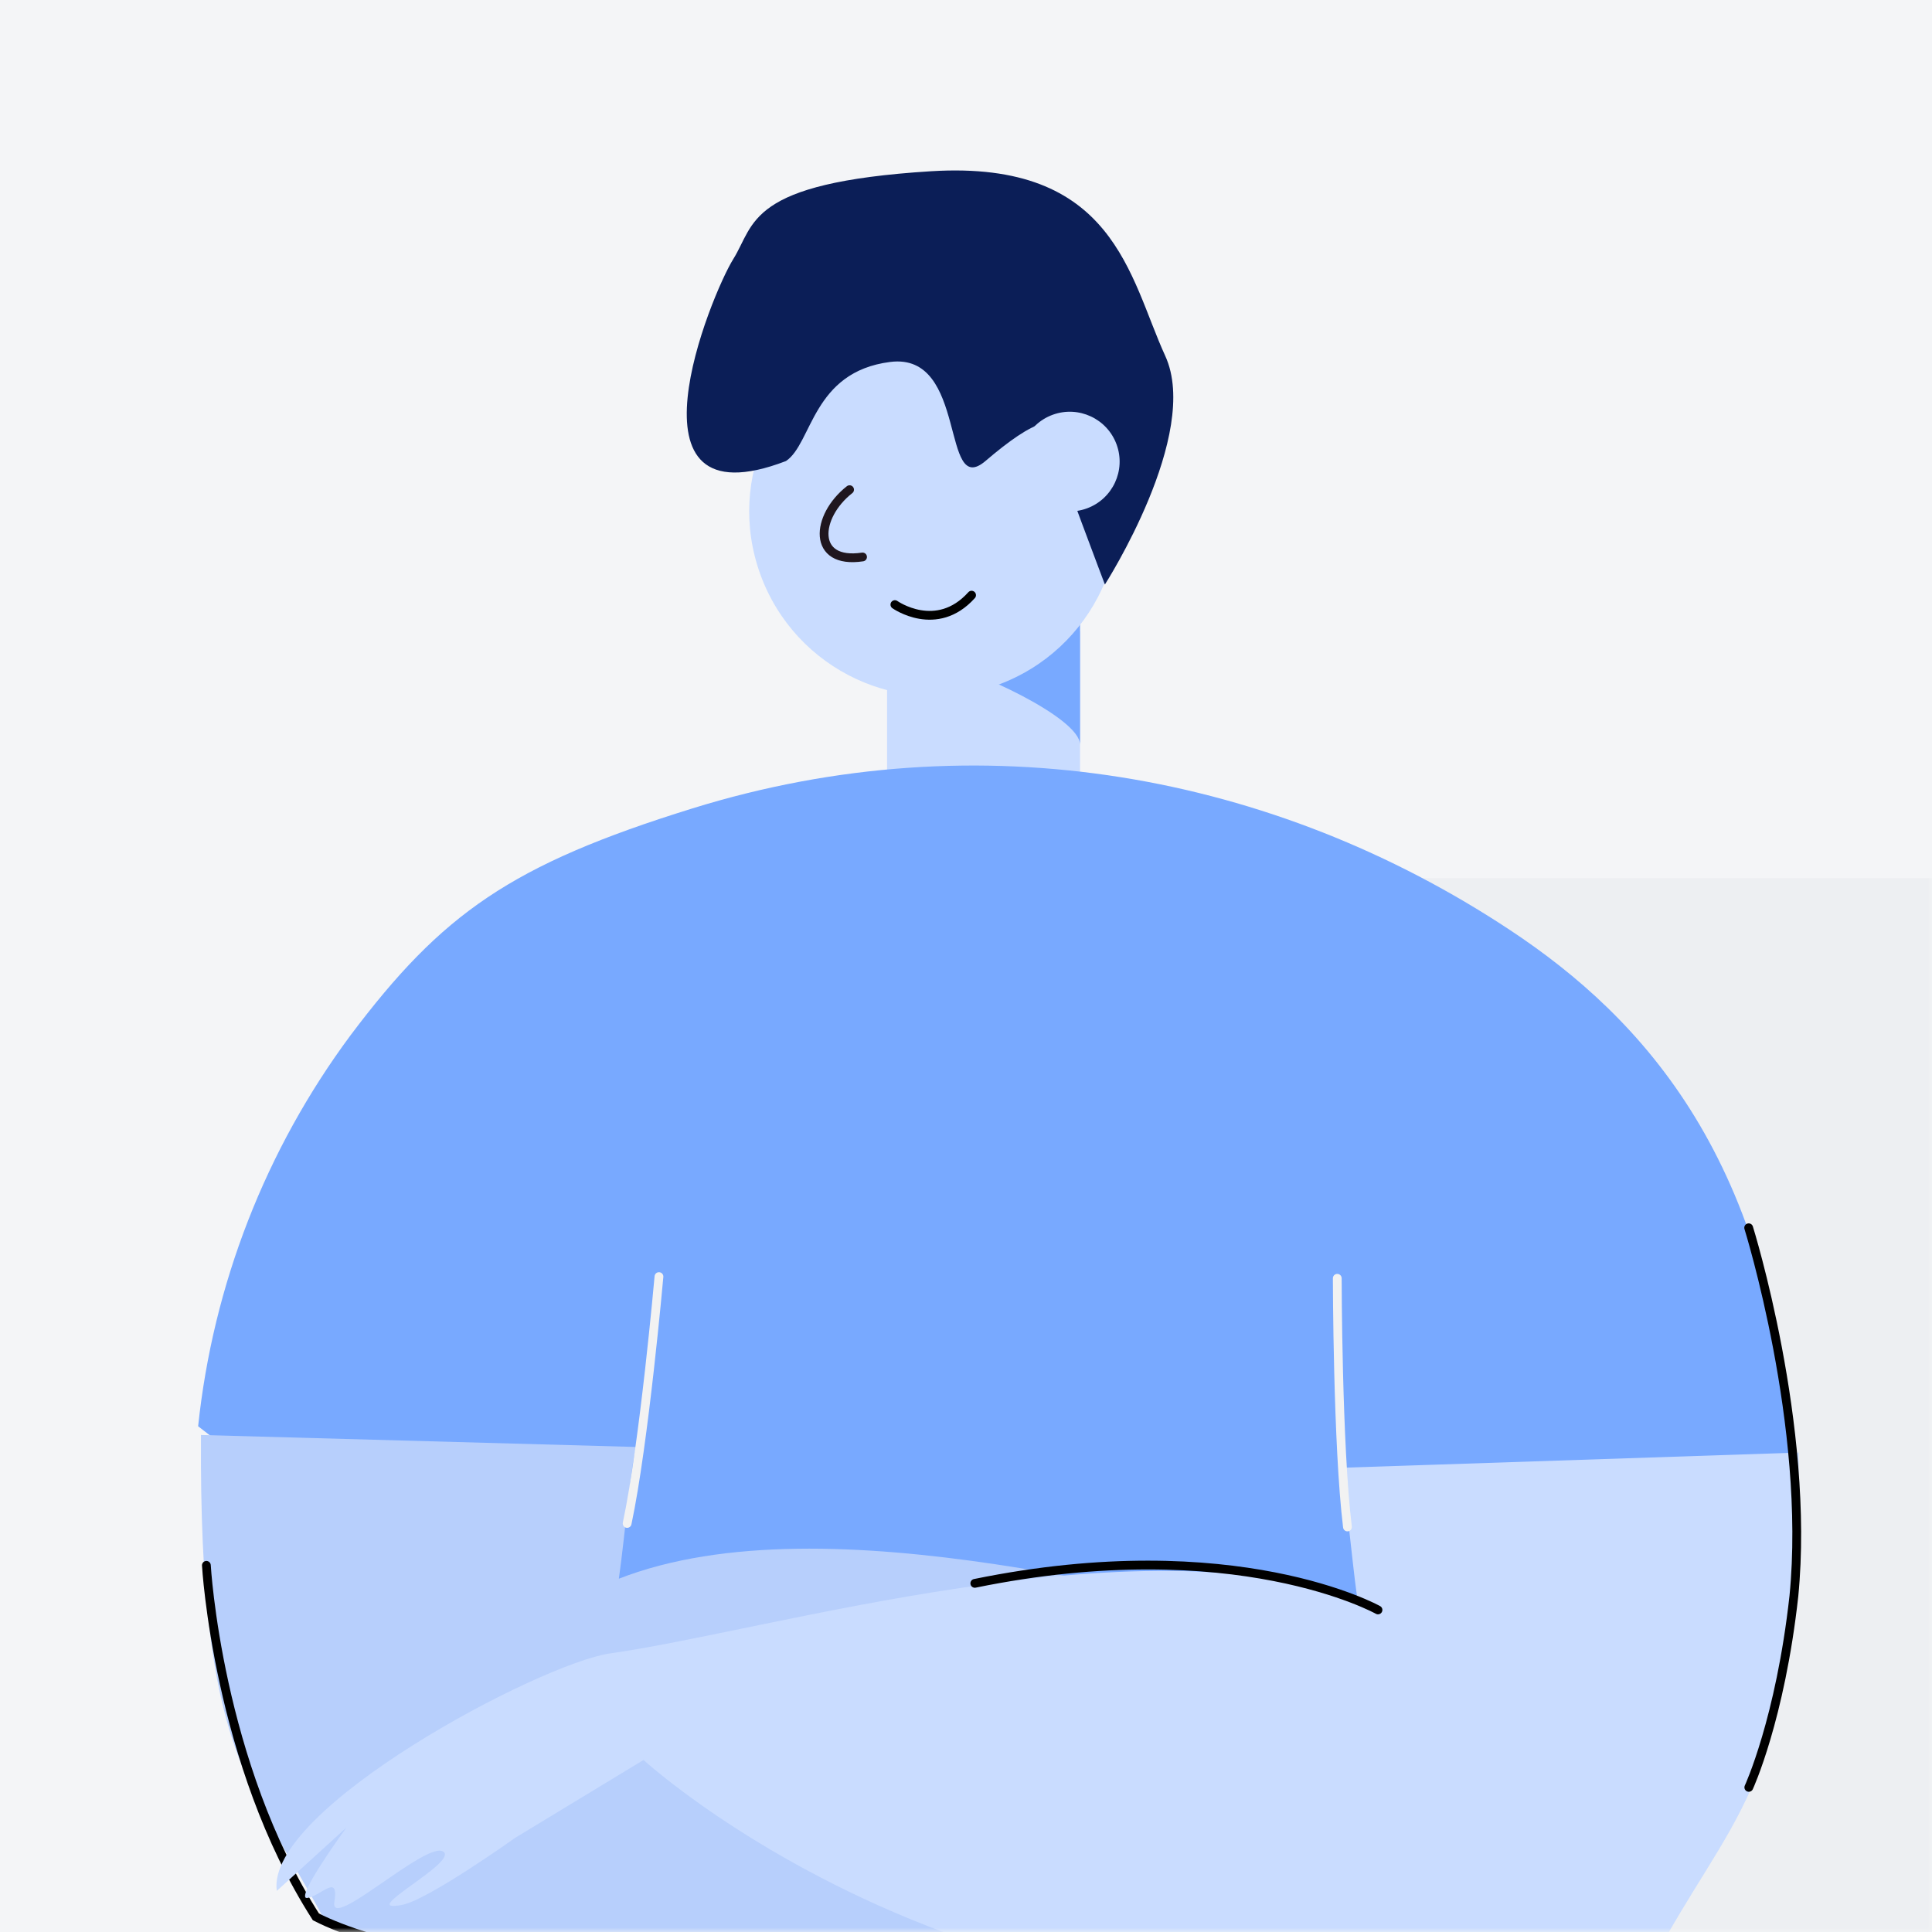 <svg width="220" height="220" viewBox="0 0 220 220" fill="none" xmlns="http://www.w3.org/2000/svg">
<rect width="220" height="220" fill="#F4F5F7"/>
<mask id="mask0" mask-type="alpha" maskUnits="userSpaceOnUse" x="0" y="0" width="220" height="220">
<rect width="220" height="220" fill="white"/>
</mask>
<g mask="url(#mask0)">
<rect opacity="0.22" x="135" y="100" width="85" height="120" fill="#D8DDE2"/>
<path d="M101.012 102.68C101.012 106.48 122.989 106.587 122.989 102.68V71.894H101.012V102.68Z" fill="#C9DCFF"/>
<path d="M108.162 75.982C110.171 75.982 122.988 81.637 122.988 84.801V68.137C119.794 68.137 108.162 75.982 108.162 75.982Z" fill="#78A9FF"/>
<path d="M99.171 38.439C88.245 42.416 82.611 54.498 86.588 65.424C90.565 76.351 102.647 81.985 113.573 78.008C124.5 74.031 130.133 61.949 126.157 51.023C122.18 40.096 110.098 34.462 99.171 38.439Z" fill="#C9DCFF"/>
<path d="M125.817 66.559C125.817 66.559 136.785 49.462 132.688 40.526C128.59 31.591 126.936 18.192 106 19.5C85.064 20.808 86 25.5 83.5 29.5C81 33.5 70.129 59.921 89.5 52.5C92.5 50.5 92.482 42.336 101.374 41.215C110.265 40.093 107.08 56.892 112.237 52.478C117.395 48.064 121.789 45.62 120.586 52.187C120.514 52.582 125.817 66.559 125.817 66.559Z" fill="#0B1E57"/>
<path d="M101.902 68.847C101.902 68.847 106.643 72.206 110.636 67.773" stroke="black" stroke-linecap="round"/>
<path d="M96.744 55.759C92.844 58.812 92.437 64.292 98.22 63.423" stroke="#1F161E" stroke-linecap="round"/>
<path d="M119.877 47.228C116.932 48.3 115.413 51.557 116.485 54.502C117.557 57.447 120.814 58.966 123.759 57.894C126.704 56.822 128.223 53.565 127.151 50.62C126.079 47.675 122.822 46.157 119.877 47.228Z" fill="#C9DCFF"/>
<path d="M78.822 92.062C111.643 81.873 145.096 88.146 171.918 105.887C187.168 115.971 202.107 132.253 204.107 166.713C191.112 178.713 175.452 169.877 171.918 169.347C168.385 168.817 171.919 286.593 171.919 286.593L52.163 286.594C52.163 286.594 57.072 175.158 57.179 169.345C56.465 169.219 54.472 177.339 54.472 177.339L52.163 185.369L22.562 162.41C24.26 146.284 30.253 130.908 39.918 117.887C50.341 104.022 58.165 98.475 78.822 92.062Z" fill="#78A9FF"/>
<path d="M22.884 163.404C22.675 199.87 28.605 202.957 36.979 218.676C102.1 241.357 147.5 197.439 147.5 197.439L161.301 206.183C161.301 206.183 170.622 213.148 173.448 213.717C178.664 214.764 167.209 208.832 169.104 207.677C170.999 206.523 181.283 216.701 180.802 213.361C180.322 210.02 182.175 212.6 183.709 212.865C185.243 213.13 179.574 204.895 179.574 204.895L187.037 212.033C188.343 202.74 158.772 186.349 151.158 185.279C134.027 182.871 94.391 170.448 70.472 179.77C71.228 174.387 71.918 165.803 72.514 164.771L22.884 163.404Z" fill="#B7CFFC"/>
<path d="M23.501 178.248C23.501 178.248 24.755 200.763 35.972 218.276C42.694 221.733 55 223.496 55 223.496" stroke="black" stroke-linecap="round"/>
<path d="M204.828 165.404C204.773 201.908 198.503 205.042 189.562 220.841C120.783 244.036 73.281 200.411 73.281 200.411L58.672 209.272C58.672 209.272 48.8 216.314 45.818 216.905C40.316 217.992 52.428 211.968 50.441 210.826C48.454 209.685 37.54 219.952 38.072 216.604C38.605 213.256 36.631 215.847 35.013 216.124C33.395 216.401 39.435 208.119 39.435 208.119L31.518 215.32C30.212 206.027 61.49 189.396 69.523 188.267C87.591 185.728 129.441 172.993 154.571 182.145C153.815 176.762 153.153 168.174 152.532 167.146L204.828 165.404Z" fill="#C9DCFF"/>
<path d="M156.914 183.327C156.914 183.327 140.685 174.237 111.003 180.299" stroke="black" stroke-linecap="round"/>
<path d="M199.124 139.808C199.124 139.808 206.176 162.367 204.273 181.743C202.723 195.787 199.14 203.531 199.14 203.531" stroke="black" stroke-linecap="round"/>
<path d="M152.277 145.56C152.277 145.56 152.3 164.617 153.437 173.88" stroke="#F2F2F2" stroke-linecap="round"/>
<path d="M75.037 145.367C75.037 145.367 73.354 164.349 71.413 173.478" stroke="#F2F2F2" stroke-linecap="round"/>
</g>
</svg>
